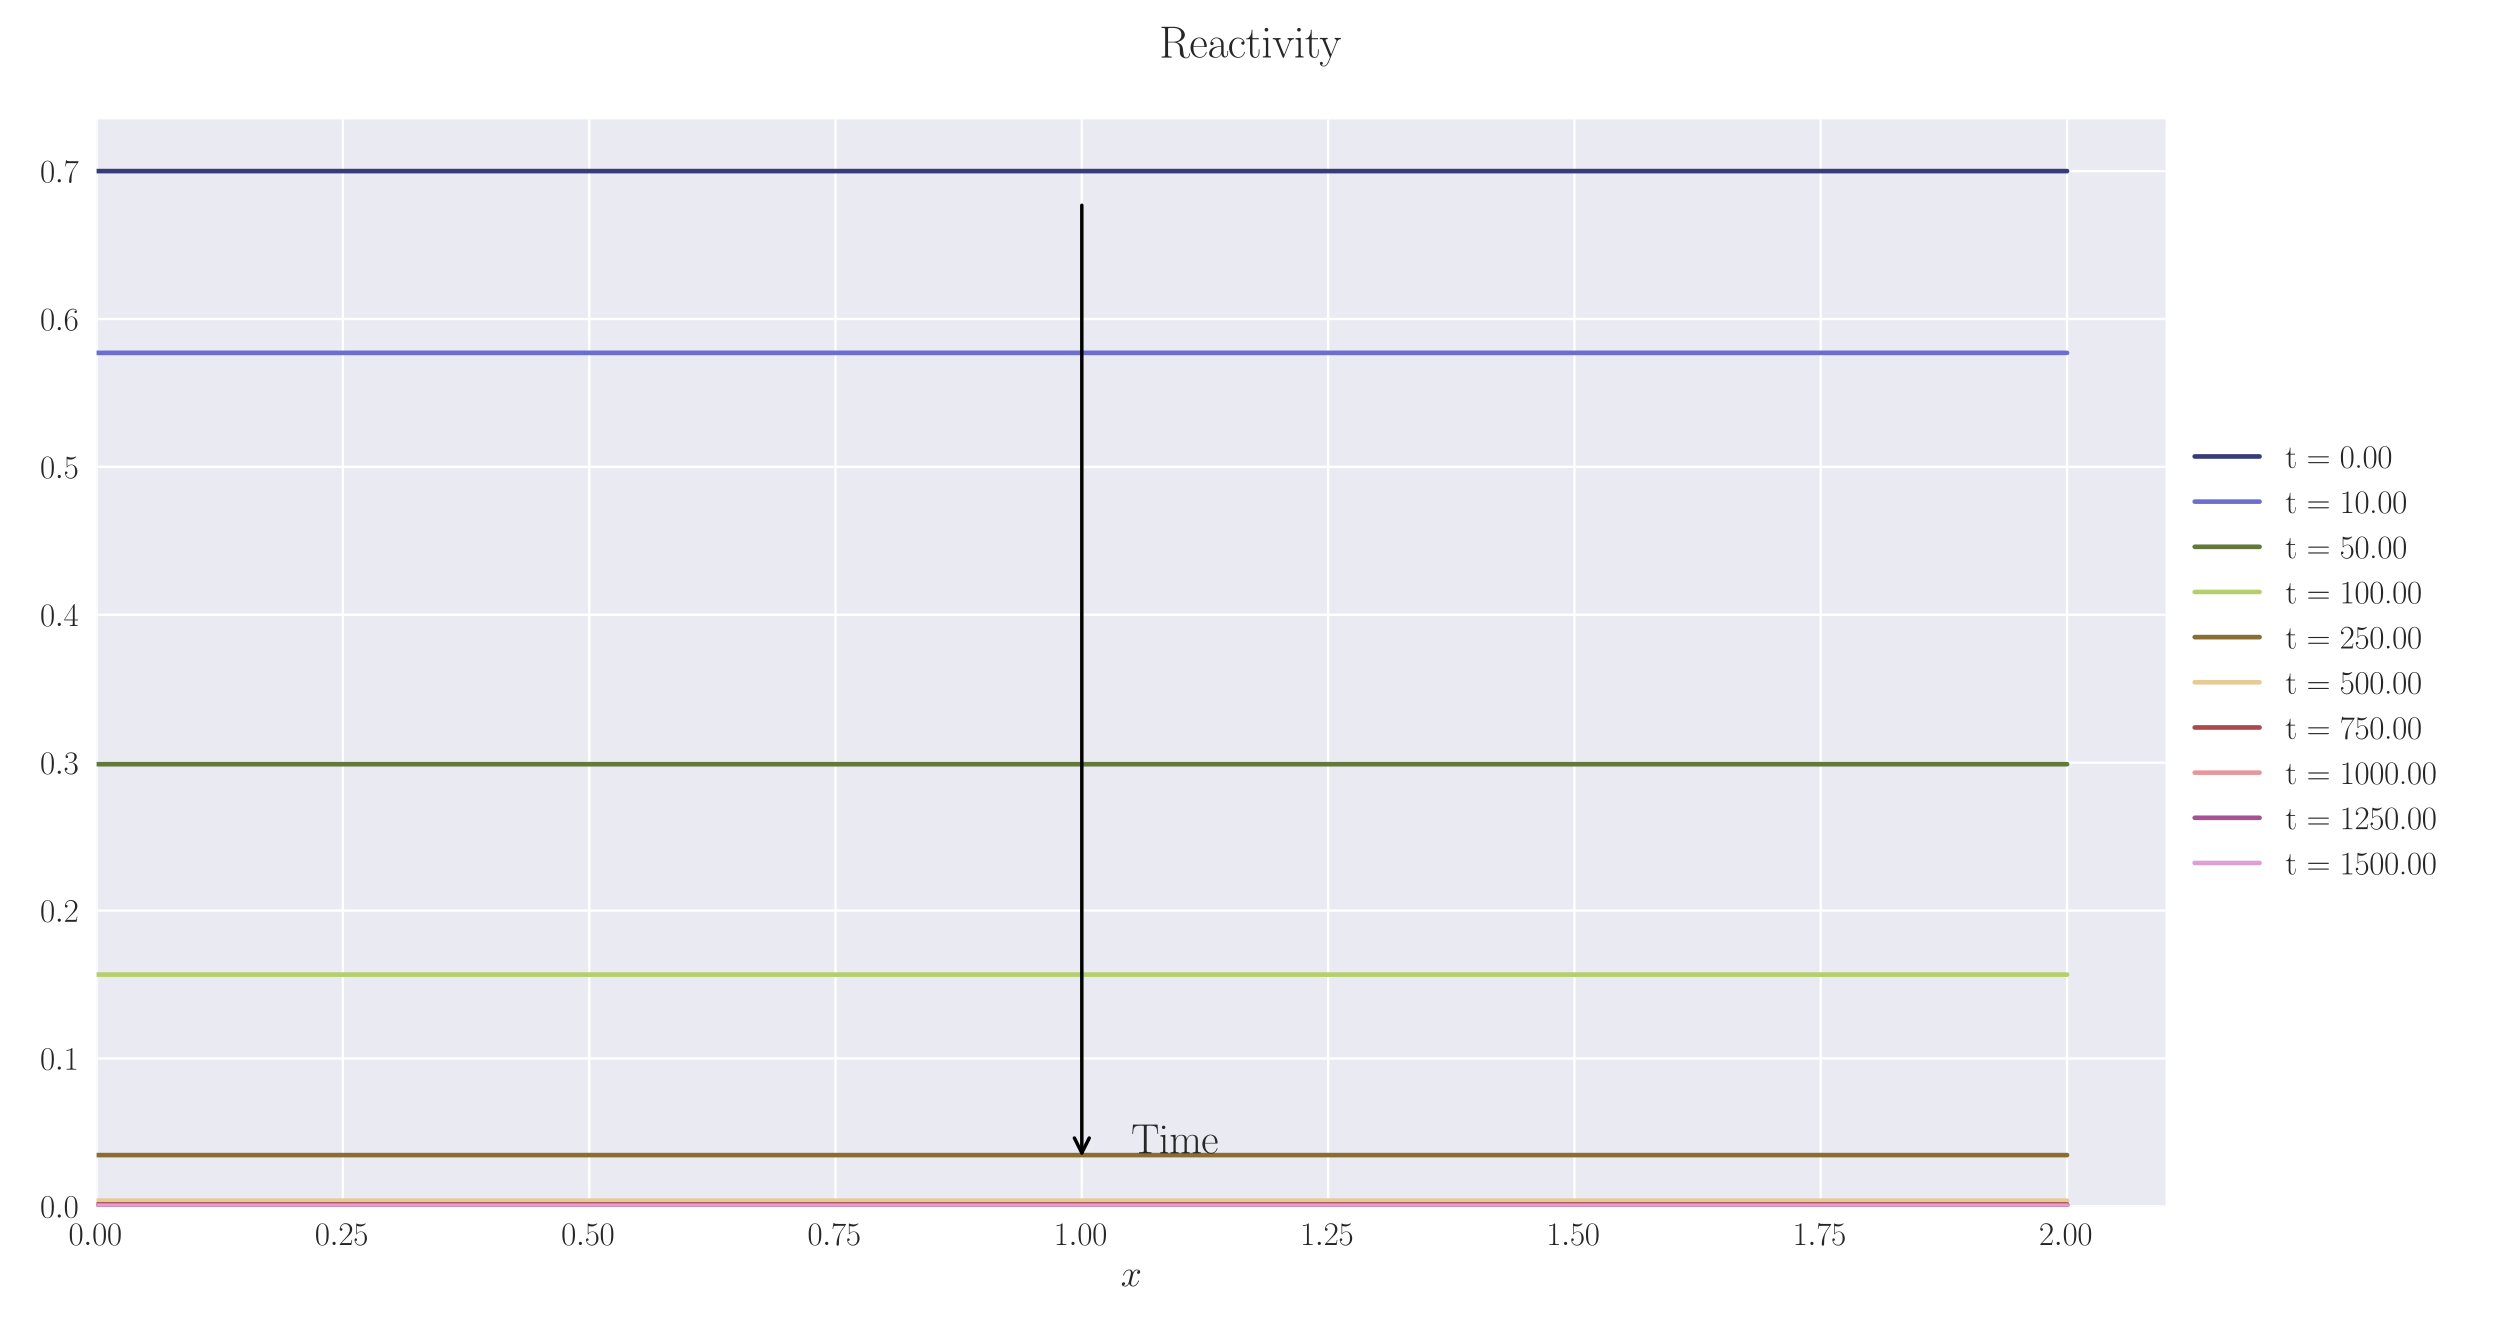 <?xml version="1.0" encoding="utf-8" standalone="no"?>
<!DOCTYPE svg PUBLIC "-//W3C//DTD SVG 1.1//EN"
  "http://www.w3.org/Graphics/SVG/1.1/DTD/svg11.dtd">
<svg xmlns:xlink="http://www.w3.org/1999/xlink" width="1080pt" height="576pt" viewBox="0 0 1080 576" xmlns="http://www.w3.org/2000/svg" version="1.1">
 <defs>
  <style type="text/css">*{stroke-linejoin: round; stroke-linecap: butt}</style>
 </defs>
 <g id="figure_1">
  <g id="patch_1">
   <path d="M 0 576 
L 1080 576 
L 1080 0 
L 0 0 
z
" style="fill: #ffffff"/>
  </g>
  <g id="axes_1">
   <g id="patch_2">
    <path d="M 41.731 521.153 
L 935.518 521.153 
L 935.518 51.564 
L 41.731 51.564 
z
" style="fill: #eaeaf2"/>
   </g>
   <g id="matplotlib.axis_1">
    <g id="xtick_1">
     <g id="line2d_1">
      <path d="M 41.731 521.153 
L 41.731 51.564 
" clip-path="url(#p805f759a58)" style="fill: none; stroke: #ffffff; stroke-linecap: round"/>
     </g>
     <g id="line2d_2"/>
     <g id="text_1">
      <!-- $\mathdefault{0.00}$ -->
      <g style="fill: #262626" transform="translate(29.591 537.839) scale(0.14 -0.14)">
       <defs>
        <path id="CMR17-30" d="M 2688 2025 
C 2688 2416 2682 3080 2413 3591 
C 2176 4039 1798 4198 1466 4198 
C 1158 4198 768 4058 525 3597 
C 269 3118 243 2524 243 2025 
C 243 1661 250 1106 448 619 
C 723 -39 1216 -128 1466 -128 
C 1760 -128 2208 -7 2470 600 
C 2662 1042 2688 1559 2688 2025 
z
M 1466 -26 
C 1056 -26 813 325 723 812 
C 653 1188 653 1738 653 2096 
C 653 2588 653 2997 736 3387 
C 858 3929 1216 4096 1466 4096 
C 1728 4096 2067 3923 2189 3400 
C 2272 3036 2278 2607 2278 2096 
C 2278 1680 2278 1169 2202 792 
C 2067 95 1690 -26 1466 -26 
z
" transform="scale(0.016)"/>
        <path id="CMMI12-3a" d="M 1178 307 
C 1178 492 1024 619 870 619 
C 685 619 557 466 557 313 
C 557 128 710 0 864 0 
C 1050 0 1178 153 1178 307 
z
" transform="scale(0.016)"/>
       </defs>
       <use xlink:href="#CMR17-30" transform="scale(0.996)"/>
       <use xlink:href="#CMMI12-3a" transform="translate(45.69 0) scale(0.996)"/>
       <use xlink:href="#CMR17-30" transform="translate(72.788 0) scale(0.996)"/>
       <use xlink:href="#CMR17-30" transform="translate(118.478 0) scale(0.996)"/>
      </g>
     </g>
    </g>
    <g id="xtick_2">
     <g id="line2d_3">
      <path d="M 148.134 521.153 
L 148.134 51.564 
" clip-path="url(#p805f759a58)" style="fill: none; stroke: #ffffff; stroke-linecap: round"/>
     </g>
     <g id="line2d_4"/>
     <g id="text_2">
      <!-- $\mathdefault{0.25}$ -->
      <g style="fill: #262626" transform="translate(135.994 537.839) scale(0.14 -0.14)">
       <defs>
        <path id="CMR17-32" d="M 2669 989 
L 2554 989 
C 2490 536 2438 459 2413 420 
C 2381 369 1920 369 1830 369 
L 602 369 
C 832 619 1280 1072 1824 1597 
C 2214 1967 2669 2402 2669 3035 
C 2669 3790 2067 4224 1395 4224 
C 691 4224 262 3604 262 3030 
C 262 2780 448 2748 525 2748 
C 589 2748 781 2787 781 3010 
C 781 3207 614 3264 525 3264 
C 486 3264 448 3258 422 3245 
C 544 3790 915 4058 1306 4058 
C 1862 4058 2227 3617 2227 3035 
C 2227 2479 1901 2000 1536 1584 
L 262 146 
L 262 0 
L 2515 0 
L 2669 989 
z
" transform="scale(0.016)"/>
        <path id="CMR17-35" d="M 730 3692 
C 794 3666 1056 3584 1325 3584 
C 1920 3584 2246 3911 2432 4100 
C 2432 4157 2432 4192 2394 4192 
C 2387 4192 2374 4192 2323 4163 
C 2099 4058 1837 3973 1517 3973 
C 1325 3973 1037 3999 723 4139 
C 653 4171 640 4171 634 4171 
C 602 4171 595 4164 595 4037 
L 595 2203 
C 595 2089 595 2057 659 2057 
C 691 2057 704 2070 736 2114 
C 941 2401 1222 2522 1542 2522 
C 1766 2522 2246 2382 2246 1289 
C 2246 1085 2246 715 2054 421 
C 1894 159 1645 25 1370 25 
C 947 25 518 320 403 814 
C 429 807 480 795 506 795 
C 589 795 749 840 749 1038 
C 749 1210 627 1280 506 1280 
C 358 1280 262 1190 262 1011 
C 262 454 704 -128 1382 -128 
C 2042 -128 2669 440 2669 1264 
C 2669 2030 2170 2624 1549 2624 
C 1222 2624 947 2503 730 2274 
L 730 3692 
z
" transform="scale(0.016)"/>
       </defs>
       <use xlink:href="#CMR17-30" transform="scale(0.996)"/>
       <use xlink:href="#CMMI12-3a" transform="translate(45.69 0) scale(0.996)"/>
       <use xlink:href="#CMR17-32" transform="translate(72.788 0) scale(0.996)"/>
       <use xlink:href="#CMR17-35" transform="translate(118.478 0) scale(0.996)"/>
      </g>
     </g>
    </g>
    <g id="xtick_3">
     <g id="line2d_5">
      <path d="M 254.537 521.153 
L 254.537 51.564 
" clip-path="url(#p805f759a58)" style="fill: none; stroke: #ffffff; stroke-linecap: round"/>
     </g>
     <g id="line2d_6"/>
     <g id="text_3">
      <!-- $\mathdefault{0.50}$ -->
      <g style="fill: #262626" transform="translate(242.397 537.839) scale(0.14 -0.14)">
       <use xlink:href="#CMR17-30" transform="scale(0.996)"/>
       <use xlink:href="#CMMI12-3a" transform="translate(45.69 0) scale(0.996)"/>
       <use xlink:href="#CMR17-35" transform="translate(72.788 0) scale(0.996)"/>
       <use xlink:href="#CMR17-30" transform="translate(118.478 0) scale(0.996)"/>
      </g>
     </g>
    </g>
    <g id="xtick_4">
     <g id="line2d_7">
      <path d="M 360.94 521.153 
L 360.94 51.564 
" clip-path="url(#p805f759a58)" style="fill: none; stroke: #ffffff; stroke-linecap: round"/>
     </g>
     <g id="line2d_8"/>
     <g id="text_4">
      <!-- $\mathdefault{0.75}$ -->
      <g style="fill: #262626" transform="translate(348.801 537.839) scale(0.14 -0.14)">
       <defs>
        <path id="CMR17-37" d="M 2886 3941 
L 2886 4081 
L 1382 4081 
C 634 4081 621 4165 595 4288 
L 480 4288 
L 294 3094 
L 410 3094 
C 429 3215 474 3540 550 3661 
C 589 3712 1062 3712 1171 3712 
L 2579 3712 
L 1869 2661 
C 1395 1954 1069 999 1069 165 
C 1069 89 1069 -128 1299 -128 
C 1530 -128 1530 89 1530 171 
L 1530 465 
C 1530 1508 1709 2196 2003 2636 
L 2886 3941 
z
" transform="scale(0.016)"/>
       </defs>
       <use xlink:href="#CMR17-30" transform="scale(0.996)"/>
       <use xlink:href="#CMMI12-3a" transform="translate(45.69 0) scale(0.996)"/>
       <use xlink:href="#CMR17-37" transform="translate(72.788 0) scale(0.996)"/>
       <use xlink:href="#CMR17-35" transform="translate(118.478 0) scale(0.996)"/>
      </g>
     </g>
    </g>
    <g id="xtick_5">
     <g id="line2d_9">
      <path d="M 467.343 521.153 
L 467.343 51.564 
" clip-path="url(#p805f759a58)" style="fill: none; stroke: #ffffff; stroke-linecap: round"/>
     </g>
     <g id="line2d_10"/>
     <g id="text_5">
      <!-- $\mathdefault{1.00}$ -->
      <g style="fill: #262626" transform="translate(455.204 537.839) scale(0.14 -0.14)">
       <defs>
        <path id="CMR17-31" d="M 1702 4058 
C 1702 4192 1696 4192 1606 4192 
C 1357 3916 979 3827 621 3827 
C 602 3827 570 3827 563 3808 
C 557 3795 557 3782 557 3648 
C 755 3648 1088 3686 1344 3839 
L 1344 461 
C 1344 236 1331 160 781 160 
L 589 160 
L 589 0 
C 896 0 1216 0 1523 0 
C 1830 0 2150 0 2458 0 
L 2458 160 
L 2266 160 
C 1715 160 1702 230 1702 458 
L 1702 4058 
z
" transform="scale(0.016)"/>
       </defs>
       <use xlink:href="#CMR17-31" transform="scale(0.996)"/>
       <use xlink:href="#CMMI12-3a" transform="translate(45.69 0) scale(0.996)"/>
       <use xlink:href="#CMR17-30" transform="translate(72.788 0) scale(0.996)"/>
       <use xlink:href="#CMR17-30" transform="translate(118.478 0) scale(0.996)"/>
      </g>
     </g>
    </g>
    <g id="xtick_6">
     <g id="line2d_11">
      <path d="M 573.747 521.153 
L 573.747 51.564 
" clip-path="url(#p805f759a58)" style="fill: none; stroke: #ffffff; stroke-linecap: round"/>
     </g>
     <g id="line2d_12"/>
     <g id="text_6">
      <!-- $\mathdefault{1.25}$ -->
      <g style="fill: #262626" transform="translate(561.607 537.839) scale(0.14 -0.14)">
       <use xlink:href="#CMR17-31" transform="scale(0.996)"/>
       <use xlink:href="#CMMI12-3a" transform="translate(45.69 0) scale(0.996)"/>
       <use xlink:href="#CMR17-32" transform="translate(72.788 0) scale(0.996)"/>
       <use xlink:href="#CMR17-35" transform="translate(118.478 0) scale(0.996)"/>
      </g>
     </g>
    </g>
    <g id="xtick_7">
     <g id="line2d_13">
      <path d="M 680.15 521.153 
L 680.15 51.564 
" clip-path="url(#p805f759a58)" style="fill: none; stroke: #ffffff; stroke-linecap: round"/>
     </g>
     <g id="line2d_14"/>
     <g id="text_7">
      <!-- $\mathdefault{1.50}$ -->
      <g style="fill: #262626" transform="translate(668.01 537.839) scale(0.14 -0.14)">
       <use xlink:href="#CMR17-31" transform="scale(0.996)"/>
       <use xlink:href="#CMMI12-3a" transform="translate(45.69 0) scale(0.996)"/>
       <use xlink:href="#CMR17-35" transform="translate(72.788 0) scale(0.996)"/>
       <use xlink:href="#CMR17-30" transform="translate(118.478 0) scale(0.996)"/>
      </g>
     </g>
    </g>
    <g id="xtick_8">
     <g id="line2d_15">
      <path d="M 786.553 521.153 
L 786.553 51.564 
" clip-path="url(#p805f759a58)" style="fill: none; stroke: #ffffff; stroke-linecap: round"/>
     </g>
     <g id="line2d_16"/>
     <g id="text_8">
      <!-- $\mathdefault{1.75}$ -->
      <g style="fill: #262626" transform="translate(774.414 537.839) scale(0.14 -0.14)">
       <use xlink:href="#CMR17-31" transform="scale(0.996)"/>
       <use xlink:href="#CMMI12-3a" transform="translate(45.69 0) scale(0.996)"/>
       <use xlink:href="#CMR17-37" transform="translate(72.788 0) scale(0.996)"/>
       <use xlink:href="#CMR17-35" transform="translate(118.478 0) scale(0.996)"/>
      </g>
     </g>
    </g>
    <g id="xtick_9">
     <g id="line2d_17">
      <path d="M 892.956 521.153 
L 892.956 51.564 
" clip-path="url(#p805f759a58)" style="fill: none; stroke: #ffffff; stroke-linecap: round"/>
     </g>
     <g id="line2d_18"/>
     <g id="text_9">
      <!-- $\mathdefault{2.00}$ -->
      <g style="fill: #262626" transform="translate(880.817 537.839) scale(0.14 -0.14)">
       <use xlink:href="#CMR17-32" transform="scale(0.996)"/>
       <use xlink:href="#CMMI12-3a" transform="translate(45.69 0) scale(0.996)"/>
       <use xlink:href="#CMR17-30" transform="translate(72.788 0) scale(0.996)"/>
       <use xlink:href="#CMR17-30" transform="translate(118.478 0) scale(0.996)"/>
      </g>
     </g>
    </g>
    <g id="text_10">
     <!-- $x$ -->
     <g style="fill: #262626" transform="translate(484.189 555.621) scale(0.16 -0.16)">
      <defs>
       <path id="CMMI12-78" d="M 3034 2606 
C 2829 2567 2752 2414 2752 2293 
C 2752 2139 2874 2088 2963 2088 
C 3155 2088 3290 2254 3290 2427 
C 3290 2695 2982 2816 2714 2816 
C 2323 2816 2106 2433 2048 2312 
C 1901 2816 1504 2816 1389 2816 
C 736 2816 390 1980 390 1839 
C 390 1814 416 1782 461 1782 
C 512 1782 525 1820 538 1846 
C 755 2555 1184 2689 1370 2689 
C 1658 2689 1715 2420 1715 2267 
C 1715 2127 1677 1980 1600 1673 
L 1382 798 
C 1286 415 1101 64 762 64 
C 730 64 570 64 435 147 
C 666 192 717 383 717 460 
C 717 588 621 664 499 664 
C 346 664 179 530 179 326 
C 179 57 480 -64 755 -64 
C 1062 -64 1280 179 1414 441 
C 1517 64 1837 -64 2074 -64 
C 2726 -64 3072 773 3072 913 
C 3072 945 3046 971 3008 971 
C 2950 971 2944 939 2925 888 
C 2752 326 2381 64 2093 64 
C 1869 64 1747 230 1747 492 
C 1747 632 1773 734 1875 1156 
L 2099 2024 
C 2195 2408 2413 2689 2707 2689 
C 2720 2689 2899 2689 3034 2606 
z
" transform="scale(0.016)"/>
      </defs>
      <use xlink:href="#CMMI12-78" transform="scale(0.996)"/>
     </g>
    </g>
   </g>
   <g id="matplotlib.axis_2">
    <g id="ytick_1">
     <g id="line2d_19">
      <path d="M 41.731 521.153 
L 935.518 521.153 
" clip-path="url(#p805f759a58)" style="fill: none; stroke: #ffffff; stroke-linecap: round"/>
     </g>
     <g id="line2d_20"/>
     <g id="text_11">
      <!-- $\mathdefault{0.0}$ -->
      <g style="fill: #262626" transform="translate(17.28 525.996) scale(0.14 -0.14)">
       <use xlink:href="#CMR17-30" transform="scale(0.996)"/>
       <use xlink:href="#CMMI12-3a" transform="translate(45.69 0) scale(0.996)"/>
       <use xlink:href="#CMR17-30" transform="translate(72.788 0) scale(0.996)"/>
      </g>
     </g>
    </g>
    <g id="ytick_2">
     <g id="line2d_21">
      <path d="M 41.731 457.262 
L 935.518 457.262 
" clip-path="url(#p805f759a58)" style="fill: none; stroke: #ffffff; stroke-linecap: round"/>
     </g>
     <g id="line2d_22"/>
     <g id="text_12">
      <!-- $\mathdefault{0.1}$ -->
      <g style="fill: #262626" transform="translate(17.28 462.104) scale(0.14 -0.14)">
       <use xlink:href="#CMR17-30" transform="scale(0.996)"/>
       <use xlink:href="#CMMI12-3a" transform="translate(45.69 0) scale(0.996)"/>
       <use xlink:href="#CMR17-31" transform="translate(72.788 0) scale(0.996)"/>
      </g>
     </g>
    </g>
    <g id="ytick_3">
     <g id="line2d_23">
      <path d="M 41.731 393.37 
L 935.518 393.37 
" clip-path="url(#p805f759a58)" style="fill: none; stroke: #ffffff; stroke-linecap: round"/>
     </g>
     <g id="line2d_24"/>
     <g id="text_13">
      <!-- $\mathdefault{0.2}$ -->
      <g style="fill: #262626" transform="translate(17.28 398.213) scale(0.14 -0.14)">
       <use xlink:href="#CMR17-30" transform="scale(0.996)"/>
       <use xlink:href="#CMMI12-3a" transform="translate(45.69 0) scale(0.996)"/>
       <use xlink:href="#CMR17-32" transform="translate(72.788 0) scale(0.996)"/>
      </g>
     </g>
    </g>
    <g id="ytick_4">
     <g id="line2d_25">
      <path d="M 41.731 329.479 
L 935.518 329.479 
" clip-path="url(#p805f759a58)" style="fill: none; stroke: #ffffff; stroke-linecap: round"/>
     </g>
     <g id="line2d_26"/>
     <g id="text_14">
      <!-- $\mathdefault{0.3}$ -->
      <g style="fill: #262626" transform="translate(17.28 334.322) scale(0.14 -0.14)">
       <defs>
        <path id="CMR17-33" d="M 1414 2157 
C 1984 2157 2234 1662 2234 1090 
C 2234 320 1824 25 1453 25 
C 1114 25 563 194 390 693 
C 422 680 454 680 486 680 
C 640 680 755 782 755 948 
C 755 1133 614 1216 486 1216 
C 378 1216 211 1165 211 926 
C 211 335 787 -128 1466 -128 
C 2176 -128 2720 430 2720 1085 
C 2720 1707 2208 2157 1600 2227 
C 2086 2328 2554 2756 2554 3329 
C 2554 3820 2048 4179 1472 4179 
C 890 4179 378 3829 378 3329 
C 378 3110 544 3072 627 3072 
C 762 3072 877 3155 877 3321 
C 877 3486 762 3569 627 3569 
C 602 3569 570 3569 544 3557 
C 730 3959 1235 4032 1459 4032 
C 1683 4032 2106 3925 2106 3320 
C 2106 3143 2080 2828 1862 2550 
C 1670 2304 1453 2304 1242 2284 
C 1210 2284 1062 2269 1037 2269 
C 992 2263 966 2257 966 2208 
C 966 2163 973 2157 1101 2157 
L 1414 2157 
z
" transform="scale(0.016)"/>
       </defs>
       <use xlink:href="#CMR17-30" transform="scale(0.996)"/>
       <use xlink:href="#CMMI12-3a" transform="translate(45.69 0) scale(0.996)"/>
       <use xlink:href="#CMR17-33" transform="translate(72.788 0) scale(0.996)"/>
      </g>
     </g>
    </g>
    <g id="ytick_5">
     <g id="line2d_27">
      <path d="M 41.731 265.587 
L 935.518 265.587 
" clip-path="url(#p805f759a58)" style="fill: none; stroke: #ffffff; stroke-linecap: round"/>
     </g>
     <g id="line2d_28"/>
     <g id="text_15">
      <!-- $\mathdefault{0.4}$ -->
      <g style="fill: #262626" transform="translate(17.28 270.43) scale(0.14 -0.14)">
       <defs>
        <path id="CMR17-34" d="M 2150 4122 
C 2150 4256 2144 4256 2029 4256 
L 128 1254 
L 128 1088 
L 1779 1088 
L 1779 457 
C 1779 224 1766 160 1318 160 
L 1197 160 
L 1197 0 
C 1402 0 1747 0 1965 0 
C 2182 0 2528 0 2733 0 
L 2733 160 
L 2611 160 
C 2163 160 2150 224 2150 457 
L 2150 1088 
L 2803 1088 
L 2803 1254 
L 2150 1254 
L 2150 4122 
z
M 1798 3703 
L 1798 1254 
L 256 1254 
L 1798 3703 
z
" transform="scale(0.016)"/>
       </defs>
       <use xlink:href="#CMR17-30" transform="scale(0.996)"/>
       <use xlink:href="#CMMI12-3a" transform="translate(45.69 0) scale(0.996)"/>
       <use xlink:href="#CMR17-34" transform="translate(72.788 0) scale(0.996)"/>
      </g>
     </g>
    </g>
    <g id="ytick_6">
     <g id="line2d_29">
      <path d="M 41.731 201.696 
L 935.518 201.696 
" clip-path="url(#p805f759a58)" style="fill: none; stroke: #ffffff; stroke-linecap: round"/>
     </g>
     <g id="line2d_30"/>
     <g id="text_16">
      <!-- $\mathdefault{0.5}$ -->
      <g style="fill: #262626" transform="translate(17.28 206.539) scale(0.14 -0.14)">
       <use xlink:href="#CMR17-30" transform="scale(0.996)"/>
       <use xlink:href="#CMMI12-3a" transform="translate(45.69 0) scale(0.996)"/>
       <use xlink:href="#CMR17-35" transform="translate(72.788 0) scale(0.996)"/>
      </g>
     </g>
    </g>
    <g id="ytick_7">
     <g id="line2d_31">
      <path d="M 41.731 137.804 
L 935.518 137.804 
" clip-path="url(#p805f759a58)" style="fill: none; stroke: #ffffff; stroke-linecap: round"/>
     </g>
     <g id="line2d_32"/>
     <g id="text_17">
      <!-- $\mathdefault{0.6}$ -->
      <g style="fill: #262626" transform="translate(17.28 142.647) scale(0.14 -0.14)">
       <defs>
        <path id="CMR17-36" d="M 678 2176 
C 678 3690 1395 4032 1811 4032 
C 1946 4032 2272 4009 2400 3776 
C 2298 3776 2106 3776 2106 3553 
C 2106 3381 2246 3323 2336 3323 
C 2394 3323 2566 3348 2566 3560 
C 2566 3954 2246 4179 1805 4179 
C 1043 4179 243 3390 243 1984 
C 243 253 966 -128 1478 -128 
C 2099 -128 2688 427 2688 1283 
C 2688 2081 2170 2662 1517 2662 
C 1126 2662 838 2407 678 1960 
L 678 2176 
z
M 1478 25 
C 691 25 691 1200 691 1436 
C 691 1896 909 2560 1504 2560 
C 1613 2560 1926 2560 2138 2120 
C 2253 1870 2253 1609 2253 1289 
C 2253 944 2253 690 2118 434 
C 1978 171 1773 25 1478 25 
z
" transform="scale(0.016)"/>
       </defs>
       <use xlink:href="#CMR17-30" transform="scale(0.996)"/>
       <use xlink:href="#CMMI12-3a" transform="translate(45.69 0) scale(0.996)"/>
       <use xlink:href="#CMR17-36" transform="translate(72.788 0) scale(0.996)"/>
      </g>
     </g>
    </g>
    <g id="ytick_8">
     <g id="line2d_33">
      <path d="M 41.731 73.913 
L 935.518 73.913 
" clip-path="url(#p805f759a58)" style="fill: none; stroke: #ffffff; stroke-linecap: round"/>
     </g>
     <g id="line2d_34"/>
     <g id="text_18">
      <!-- $\mathdefault{0.7}$ -->
      <g style="fill: #262626" transform="translate(17.28 78.756) scale(0.14 -0.14)">
       <use xlink:href="#CMR17-30" transform="scale(0.996)"/>
       <use xlink:href="#CMMI12-3a" transform="translate(45.69 0) scale(0.996)"/>
       <use xlink:href="#CMR17-37" transform="translate(72.788 0) scale(0.996)"/>
      </g>
     </g>
    </g>
   </g>
   <g id="line2d_35">
    <path d="M 41.731 73.913 
L 50.243 73.913 
L 58.755 73.913 
L 67.267 73.913 
L 75.78 73.913 
L 84.292 73.913 
L 92.804 73.913 
L 101.316 73.913 
L 109.829 73.913 
L 118.341 73.913 
L 126.853 73.913 
L 135.365 73.913 
L 143.878 73.913 
L 152.39 73.913 
L 160.902 73.913 
L 169.414 73.913 
L 177.927 73.913 
L 186.439 73.913 
L 194.951 73.913 
L 203.463 73.913 
L 211.976 73.913 
L 220.488 73.913 
L 229 73.913 
L 237.513 73.913 
L 246.025 73.913 
L 254.537 73.913 
L 263.049 73.913 
L 271.562 73.913 
L 280.074 73.913 
L 288.586 73.913 
L 297.098 73.913 
L 305.611 73.913 
L 314.123 73.913 
L 322.635 73.913 
L 331.147 73.913 
L 339.66 73.913 
L 348.172 73.913 
L 356.684 73.913 
L 365.196 73.913 
L 373.709 73.913 
L 382.221 73.913 
L 390.733 73.913 
L 399.245 73.913 
L 407.758 73.913 
L 416.27 73.913 
L 424.782 73.913 
L 433.294 73.913 
L 441.807 73.913 
L 450.319 73.913 
L 458.831 73.913 
L 467.343 73.913 
L 475.856 73.913 
L 484.368 73.913 
L 492.88 73.913 
L 501.393 73.913 
L 509.905 73.913 
L 518.417 73.913 
L 526.929 73.913 
L 535.442 73.913 
L 543.954 73.913 
L 552.466 73.913 
L 560.978 73.913 
L 569.491 73.913 
L 578.003 73.913 
L 586.515 73.913 
L 595.027 73.913 
L 603.54 73.913 
L 612.052 73.913 
L 620.564 73.913 
L 629.076 73.913 
L 637.589 73.913 
L 646.101 73.913 
L 654.613 73.913 
L 663.125 73.913 
L 671.638 73.913 
L 680.15 73.913 
L 688.662 73.913 
L 697.174 73.913 
L 705.687 73.913 
L 714.199 73.913 
L 722.711 73.913 
L 731.223 73.913 
L 739.736 73.913 
L 748.248 73.913 
L 756.76 73.913 
L 765.273 73.913 
L 773.785 73.913 
L 782.297 73.913 
L 790.809 73.913 
L 799.322 73.913 
L 807.834 73.913 
L 816.346 73.913 
L 824.858 73.913 
L 833.371 73.913 
L 841.883 73.913 
L 850.395 73.913 
L 858.907 73.913 
L 867.42 73.913 
L 875.932 73.913 
L 884.444 73.913 
L 892.956 73.913 
" clip-path="url(#p805f759a58)" style="fill: none; stroke: #393b79; stroke-width: 2; stroke-linecap: round"/>
   </g>
   <g id="line2d_36">
    <path d="M 41.731 152.441 
L 50.243 152.441 
L 58.755 152.441 
L 67.267 152.441 
L 75.78 152.441 
L 84.292 152.441 
L 92.804 152.441 
L 101.316 152.441 
L 109.829 152.441 
L 118.341 152.441 
L 126.853 152.441 
L 135.365 152.441 
L 143.878 152.441 
L 152.39 152.441 
L 160.902 152.441 
L 169.414 152.441 
L 177.927 152.441 
L 186.439 152.441 
L 194.951 152.441 
L 203.463 152.441 
L 211.976 152.441 
L 220.488 152.441 
L 229 152.441 
L 237.513 152.441 
L 246.025 152.441 
L 254.537 152.441 
L 263.049 152.441 
L 271.562 152.441 
L 280.074 152.441 
L 288.586 152.441 
L 297.098 152.441 
L 305.611 152.441 
L 314.123 152.441 
L 322.635 152.441 
L 331.147 152.441 
L 339.66 152.441 
L 348.172 152.441 
L 356.684 152.441 
L 365.196 152.441 
L 373.709 152.441 
L 382.221 152.441 
L 390.733 152.441 
L 399.245 152.441 
L 407.758 152.441 
L 416.27 152.441 
L 424.782 152.441 
L 433.294 152.441 
L 441.807 152.441 
L 450.319 152.441 
L 458.831 152.441 
L 467.343 152.441 
L 475.856 152.441 
L 484.368 152.441 
L 492.88 152.441 
L 501.393 152.441 
L 509.905 152.441 
L 518.417 152.441 
L 526.929 152.441 
L 535.442 152.441 
L 543.954 152.441 
L 552.466 152.441 
L 560.978 152.441 
L 569.491 152.441 
L 578.003 152.441 
L 586.515 152.441 
L 595.027 152.441 
L 603.54 152.441 
L 612.052 152.441 
L 620.564 152.441 
L 629.076 152.441 
L 637.589 152.441 
L 646.101 152.441 
L 654.613 152.441 
L 663.125 152.441 
L 671.638 152.441 
L 680.15 152.441 
L 688.662 152.441 
L 697.174 152.441 
L 705.687 152.441 
L 714.199 152.441 
L 722.711 152.441 
L 731.223 152.441 
L 739.736 152.441 
L 748.248 152.441 
L 756.76 152.441 
L 765.273 152.441 
L 773.785 152.441 
L 782.297 152.441 
L 790.809 152.441 
L 799.322 152.441 
L 807.834 152.441 
L 816.346 152.441 
L 824.858 152.441 
L 833.371 152.441 
L 841.883 152.441 
L 850.395 152.441 
L 858.907 152.441 
L 867.42 152.441 
L 875.932 152.441 
L 884.444 152.441 
L 892.956 152.441 
" clip-path="url(#p805f759a58)" style="fill: none; stroke: #6b6ecf; stroke-width: 2; stroke-linecap: round"/>
   </g>
   <g id="line2d_37">
    <path d="M 41.731 330.131 
L 50.243 330.131 
L 58.755 330.131 
L 67.267 330.131 
L 75.78 330.131 
L 84.292 330.131 
L 92.804 330.131 
L 101.316 330.131 
L 109.829 330.131 
L 118.341 330.131 
L 126.853 330.131 
L 135.365 330.131 
L 143.878 330.131 
L 152.39 330.131 
L 160.902 330.131 
L 169.414 330.131 
L 177.927 330.131 
L 186.439 330.131 
L 194.951 330.131 
L 203.463 330.131 
L 211.976 330.131 
L 220.488 330.131 
L 229 330.131 
L 237.513 330.131 
L 246.025 330.131 
L 254.537 330.131 
L 263.049 330.131 
L 271.562 330.131 
L 280.074 330.131 
L 288.586 330.131 
L 297.098 330.131 
L 305.611 330.131 
L 314.123 330.131 
L 322.635 330.131 
L 331.147 330.131 
L 339.66 330.131 
L 348.172 330.131 
L 356.684 330.131 
L 365.196 330.131 
L 373.709 330.131 
L 382.221 330.131 
L 390.733 330.131 
L 399.245 330.131 
L 407.758 330.131 
L 416.27 330.131 
L 424.782 330.131 
L 433.294 330.131 
L 441.807 330.131 
L 450.319 330.131 
L 458.831 330.131 
L 467.343 330.131 
L 475.856 330.131 
L 484.368 330.131 
L 492.88 330.131 
L 501.393 330.131 
L 509.905 330.131 
L 518.417 330.131 
L 526.929 330.131 
L 535.442 330.131 
L 543.954 330.131 
L 552.466 330.131 
L 560.978 330.131 
L 569.491 330.131 
L 578.003 330.131 
L 586.515 330.131 
L 595.027 330.131 
L 603.54 330.131 
L 612.052 330.131 
L 620.564 330.131 
L 629.076 330.131 
L 637.589 330.131 
L 646.101 330.131 
L 654.613 330.131 
L 663.125 330.131 
L 671.638 330.131 
L 680.15 330.131 
L 688.662 330.131 
L 697.174 330.131 
L 705.687 330.131 
L 714.199 330.131 
L 722.711 330.131 
L 731.223 330.131 
L 739.736 330.131 
L 748.248 330.131 
L 756.76 330.131 
L 765.273 330.131 
L 773.785 330.131 
L 782.297 330.131 
L 790.809 330.131 
L 799.322 330.131 
L 807.834 330.131 
L 816.346 330.131 
L 824.858 330.131 
L 833.371 330.131 
L 841.883 330.131 
L 850.395 330.131 
L 858.907 330.131 
L 867.42 330.131 
L 875.932 330.131 
L 884.444 330.131 
L 892.956 330.131 
" clip-path="url(#p805f759a58)" style="fill: none; stroke: #637939; stroke-width: 2; stroke-linecap: round"/>
   </g>
   <g id="line2d_38">
    <path d="M 41.731 421.028 
L 50.243 421.028 
L 58.755 421.028 
L 67.267 421.028 
L 75.78 421.028 
L 84.292 421.028 
L 92.804 421.028 
L 101.316 421.028 
L 109.829 421.028 
L 118.341 421.028 
L 126.853 421.028 
L 135.365 421.028 
L 143.878 421.028 
L 152.39 421.028 
L 160.902 421.028 
L 169.414 421.028 
L 177.927 421.028 
L 186.439 421.028 
L 194.951 421.028 
L 203.463 421.028 
L 211.976 421.028 
L 220.488 421.028 
L 229 421.028 
L 237.513 421.028 
L 246.025 421.028 
L 254.537 421.028 
L 263.049 421.028 
L 271.562 421.028 
L 280.074 421.028 
L 288.586 421.028 
L 297.098 421.028 
L 305.611 421.028 
L 314.123 421.028 
L 322.635 421.028 
L 331.147 421.028 
L 339.66 421.028 
L 348.172 421.028 
L 356.684 421.028 
L 365.196 421.028 
L 373.709 421.028 
L 382.221 421.028 
L 390.733 421.028 
L 399.245 421.028 
L 407.758 421.028 
L 416.27 421.028 
L 424.782 421.028 
L 433.294 421.028 
L 441.807 421.028 
L 450.319 421.028 
L 458.831 421.028 
L 467.343 421.028 
L 475.856 421.028 
L 484.368 421.028 
L 492.88 421.028 
L 501.393 421.028 
L 509.905 421.028 
L 518.417 421.028 
L 526.929 421.028 
L 535.442 421.028 
L 543.954 421.028 
L 552.466 421.028 
L 560.978 421.028 
L 569.491 421.028 
L 578.003 421.028 
L 586.515 421.028 
L 595.027 421.028 
L 603.54 421.028 
L 612.052 421.028 
L 620.564 421.028 
L 629.076 421.028 
L 637.589 421.028 
L 646.101 421.028 
L 654.613 421.028 
L 663.125 421.028 
L 671.638 421.028 
L 680.15 421.028 
L 688.662 421.028 
L 697.174 421.028 
L 705.687 421.028 
L 714.199 421.028 
L 722.711 421.028 
L 731.223 421.028 
L 739.736 421.028 
L 748.248 421.028 
L 756.76 421.028 
L 765.273 421.028 
L 773.785 421.028 
L 782.297 421.028 
L 790.809 421.028 
L 799.322 421.028 
L 807.834 421.028 
L 816.346 421.028 
L 824.858 421.028 
L 833.371 421.028 
L 841.883 421.028 
L 850.395 421.028 
L 858.907 421.028 
L 867.42 421.028 
L 875.932 421.028 
L 884.444 421.028 
L 892.956 421.028 
" clip-path="url(#p805f759a58)" style="fill: none; stroke: #b5cf6b; stroke-width: 2; stroke-linecap: round"/>
   </g>
   <g id="line2d_39">
    <path d="M 41.731 499.002 
L 50.243 499.002 
L 58.755 499.002 
L 67.267 499.002 
L 75.78 499.002 
L 84.292 499.002 
L 92.804 499.002 
L 101.316 499.002 
L 109.829 499.002 
L 118.341 499.002 
L 126.853 499.002 
L 135.365 499.002 
L 143.878 499.002 
L 152.39 499.002 
L 160.902 499.002 
L 169.414 499.002 
L 177.927 499.002 
L 186.439 499.002 
L 194.951 499.002 
L 203.463 499.002 
L 211.976 499.002 
L 220.488 499.002 
L 229 499.002 
L 237.513 499.002 
L 246.025 499.002 
L 254.537 499.002 
L 263.049 499.002 
L 271.562 499.002 
L 280.074 499.002 
L 288.586 499.002 
L 297.098 499.002 
L 305.611 499.002 
L 314.123 499.002 
L 322.635 499.002 
L 331.147 499.002 
L 339.66 499.002 
L 348.172 499.002 
L 356.684 499.002 
L 365.196 499.002 
L 373.709 499.002 
L 382.221 499.002 
L 390.733 499.002 
L 399.245 499.002 
L 407.758 499.002 
L 416.27 499.002 
L 424.782 499.002 
L 433.294 499.002 
L 441.807 499.002 
L 450.319 499.002 
L 458.831 499.002 
L 467.343 499.002 
L 475.856 499.002 
L 484.368 499.002 
L 492.88 499.002 
L 501.393 499.002 
L 509.905 499.002 
L 518.417 499.002 
L 526.929 499.002 
L 535.442 499.002 
L 543.954 499.002 
L 552.466 499.002 
L 560.978 499.002 
L 569.491 499.002 
L 578.003 499.002 
L 586.515 499.002 
L 595.027 499.002 
L 603.54 499.002 
L 612.052 499.002 
L 620.564 499.002 
L 629.076 499.002 
L 637.589 499.002 
L 646.101 499.002 
L 654.613 499.002 
L 663.125 499.002 
L 671.638 499.002 
L 680.15 499.002 
L 688.662 499.002 
L 697.174 499.002 
L 705.687 499.002 
L 714.199 499.002 
L 722.711 499.002 
L 731.223 499.002 
L 739.736 499.002 
L 748.248 499.002 
L 756.76 499.002 
L 765.273 499.002 
L 773.785 499.002 
L 782.297 499.002 
L 790.809 499.002 
L 799.322 499.002 
L 807.834 499.002 
L 816.346 499.002 
L 824.858 499.002 
L 833.371 499.002 
L 841.883 499.002 
L 850.395 499.002 
L 858.907 499.002 
L 867.42 499.002 
L 875.932 499.002 
L 884.444 499.002 
L 892.956 499.002 
" clip-path="url(#p805f759a58)" style="fill: none; stroke: #8c6d31; stroke-width: 2; stroke-linecap: round"/>
   </g>
   <g id="line2d_40">
    <path d="M 41.731 518.694 
L 50.243 518.694 
L 58.755 518.694 
L 67.267 518.694 
L 75.78 518.694 
L 84.292 518.694 
L 92.804 518.694 
L 101.316 518.694 
L 109.829 518.694 
L 118.341 518.694 
L 126.853 518.694 
L 135.365 518.694 
L 143.878 518.694 
L 152.39 518.694 
L 160.902 518.694 
L 169.414 518.694 
L 177.927 518.694 
L 186.439 518.694 
L 194.951 518.694 
L 203.463 518.694 
L 211.976 518.694 
L 220.488 518.694 
L 229 518.694 
L 237.513 518.694 
L 246.025 518.694 
L 254.537 518.694 
L 263.049 518.694 
L 271.562 518.694 
L 280.074 518.694 
L 288.586 518.694 
L 297.098 518.694 
L 305.611 518.694 
L 314.123 518.694 
L 322.635 518.694 
L 331.147 518.694 
L 339.66 518.694 
L 348.172 518.694 
L 356.684 518.694 
L 365.196 518.694 
L 373.709 518.694 
L 382.221 518.694 
L 390.733 518.694 
L 399.245 518.694 
L 407.758 518.694 
L 416.27 518.694 
L 424.782 518.694 
L 433.294 518.694 
L 441.807 518.694 
L 450.319 518.694 
L 458.831 518.694 
L 467.343 518.694 
L 475.856 518.694 
L 484.368 518.694 
L 492.88 518.694 
L 501.393 518.694 
L 509.905 518.694 
L 518.417 518.694 
L 526.929 518.694 
L 535.442 518.694 
L 543.954 518.694 
L 552.466 518.694 
L 560.978 518.694 
L 569.491 518.694 
L 578.003 518.694 
L 586.515 518.694 
L 595.027 518.694 
L 603.54 518.694 
L 612.052 518.694 
L 620.564 518.694 
L 629.076 518.694 
L 637.589 518.694 
L 646.101 518.694 
L 654.613 518.694 
L 663.125 518.694 
L 671.638 518.694 
L 680.15 518.694 
L 688.662 518.694 
L 697.174 518.694 
L 705.687 518.694 
L 714.199 518.694 
L 722.711 518.694 
L 731.223 518.694 
L 739.736 518.694 
L 748.248 518.694 
L 756.76 518.694 
L 765.273 518.694 
L 773.785 518.694 
L 782.297 518.694 
L 790.809 518.694 
L 799.322 518.694 
L 807.834 518.694 
L 816.346 518.694 
L 824.858 518.694 
L 833.371 518.694 
L 841.883 518.694 
L 850.395 518.694 
L 858.907 518.694 
L 867.42 518.694 
L 875.932 518.694 
L 884.444 518.694 
L 892.956 518.694 
" clip-path="url(#p805f759a58)" style="fill: none; stroke: #e7cb94; stroke-width: 2; stroke-linecap: round"/>
   </g>
   <g id="line2d_41">
    <path d="M 41.731 520.301 
L 50.243 520.301 
L 58.755 520.301 
L 67.267 520.301 
L 75.78 520.301 
L 84.292 520.301 
L 92.804 520.301 
L 101.316 520.301 
L 109.829 520.301 
L 118.341 520.301 
L 126.853 520.301 
L 135.365 520.301 
L 143.878 520.301 
L 152.39 520.301 
L 160.902 520.301 
L 169.414 520.301 
L 177.927 520.301 
L 186.439 520.301 
L 194.951 520.301 
L 203.463 520.301 
L 211.976 520.301 
L 220.488 520.301 
L 229 520.301 
L 237.513 520.301 
L 246.025 520.301 
L 254.537 520.301 
L 263.049 520.301 
L 271.562 520.301 
L 280.074 520.301 
L 288.586 520.301 
L 297.098 520.301 
L 305.611 520.301 
L 314.123 520.301 
L 322.635 520.301 
L 331.147 520.301 
L 339.66 520.301 
L 348.172 520.301 
L 356.684 520.301 
L 365.196 520.301 
L 373.709 520.301 
L 382.221 520.301 
L 390.733 520.301 
L 399.245 520.301 
L 407.758 520.301 
L 416.27 520.301 
L 424.782 520.301 
L 433.294 520.301 
L 441.807 520.301 
L 450.319 520.301 
L 458.831 520.301 
L 467.343 520.301 
L 475.856 520.301 
L 484.368 520.301 
L 492.88 520.301 
L 501.393 520.301 
L 509.905 520.301 
L 518.417 520.301 
L 526.929 520.301 
L 535.442 520.301 
L 543.954 520.301 
L 552.466 520.301 
L 560.978 520.301 
L 569.491 520.301 
L 578.003 520.301 
L 586.515 520.301 
L 595.027 520.301 
L 603.54 520.301 
L 612.052 520.301 
L 620.564 520.301 
L 629.076 520.301 
L 637.589 520.301 
L 646.101 520.301 
L 654.613 520.301 
L 663.125 520.301 
L 671.638 520.301 
L 680.15 520.301 
L 688.662 520.301 
L 697.174 520.301 
L 705.687 520.301 
L 714.199 520.301 
L 722.711 520.301 
L 731.223 520.301 
L 739.736 520.301 
L 748.248 520.301 
L 756.76 520.301 
L 765.273 520.301 
L 773.785 520.301 
L 782.297 520.301 
L 790.809 520.301 
L 799.322 520.301 
L 807.834 520.301 
L 816.346 520.301 
L 824.858 520.301 
L 833.371 520.301 
L 841.883 520.301 
L 850.395 520.301 
L 858.907 520.301 
L 867.42 520.301 
L 875.932 520.301 
L 884.444 520.301 
L 892.956 520.301 
" clip-path="url(#p805f759a58)" style="fill: none; stroke: #ad494a; stroke-width: 2; stroke-linecap: round"/>
   </g>
   <g id="line2d_42">
    <path d="M 41.731 520.654 
L 50.243 520.654 
L 58.755 520.654 
L 67.267 520.654 
L 75.78 520.654 
L 84.292 520.654 
L 92.804 520.654 
L 101.316 520.654 
L 109.829 520.654 
L 118.341 520.654 
L 126.853 520.654 
L 135.365 520.654 
L 143.878 520.654 
L 152.39 520.654 
L 160.902 520.654 
L 169.414 520.654 
L 177.927 520.654 
L 186.439 520.654 
L 194.951 520.654 
L 203.463 520.654 
L 211.976 520.654 
L 220.488 520.654 
L 229 520.654 
L 237.513 520.654 
L 246.025 520.654 
L 254.537 520.654 
L 263.049 520.654 
L 271.562 520.654 
L 280.074 520.654 
L 288.586 520.654 
L 297.098 520.654 
L 305.611 520.654 
L 314.123 520.654 
L 322.635 520.654 
L 331.147 520.654 
L 339.66 520.654 
L 348.172 520.654 
L 356.684 520.654 
L 365.196 520.654 
L 373.709 520.654 
L 382.221 520.654 
L 390.733 520.654 
L 399.245 520.654 
L 407.758 520.654 
L 416.27 520.654 
L 424.782 520.654 
L 433.294 520.654 
L 441.807 520.654 
L 450.319 520.654 
L 458.831 520.654 
L 467.343 520.654 
L 475.856 520.654 
L 484.368 520.654 
L 492.88 520.654 
L 501.393 520.654 
L 509.905 520.654 
L 518.417 520.654 
L 526.929 520.654 
L 535.442 520.654 
L 543.954 520.654 
L 552.466 520.654 
L 560.978 520.654 
L 569.491 520.654 
L 578.003 520.654 
L 586.515 520.654 
L 595.027 520.654 
L 603.54 520.654 
L 612.052 520.654 
L 620.564 520.654 
L 629.076 520.654 
L 637.589 520.654 
L 646.101 520.654 
L 654.613 520.654 
L 663.125 520.654 
L 671.638 520.654 
L 680.15 520.654 
L 688.662 520.654 
L 697.174 520.654 
L 705.687 520.654 
L 714.199 520.654 
L 722.711 520.654 
L 731.223 520.654 
L 739.736 520.654 
L 748.248 520.654 
L 756.76 520.654 
L 765.273 520.654 
L 773.785 520.654 
L 782.297 520.654 
L 790.809 520.654 
L 799.322 520.654 
L 807.834 520.654 
L 816.346 520.654 
L 824.858 520.654 
L 833.371 520.654 
L 841.883 520.654 
L 850.395 520.654 
L 858.907 520.654 
L 867.42 520.654 
L 875.932 520.654 
L 884.444 520.654 
L 892.956 520.654 
" clip-path="url(#p805f759a58)" style="fill: none; stroke: #e7969c; stroke-width: 2; stroke-linecap: round"/>
   </g>
   <g id="line2d_43">
    <path d="M 41.731 520.803 
L 50.243 520.803 
L 58.755 520.803 
L 67.267 520.803 
L 75.78 520.803 
L 84.292 520.803 
L 92.804 520.803 
L 101.316 520.803 
L 109.829 520.803 
L 118.341 520.803 
L 126.853 520.803 
L 135.365 520.803 
L 143.878 520.803 
L 152.39 520.803 
L 160.902 520.803 
L 169.414 520.803 
L 177.927 520.803 
L 186.439 520.803 
L 194.951 520.803 
L 203.463 520.803 
L 211.976 520.803 
L 220.488 520.803 
L 229 520.803 
L 237.513 520.803 
L 246.025 520.803 
L 254.537 520.803 
L 263.049 520.803 
L 271.562 520.803 
L 280.074 520.803 
L 288.586 520.803 
L 297.098 520.803 
L 305.611 520.803 
L 314.123 520.803 
L 322.635 520.803 
L 331.147 520.803 
L 339.66 520.803 
L 348.172 520.803 
L 356.684 520.803 
L 365.196 520.803 
L 373.709 520.803 
L 382.221 520.803 
L 390.733 520.803 
L 399.245 520.803 
L 407.758 520.803 
L 416.27 520.803 
L 424.782 520.803 
L 433.294 520.803 
L 441.807 520.803 
L 450.319 520.803 
L 458.831 520.803 
L 467.343 520.803 
L 475.856 520.803 
L 484.368 520.803 
L 492.88 520.803 
L 501.393 520.803 
L 509.905 520.803 
L 518.417 520.803 
L 526.929 520.803 
L 535.442 520.803 
L 543.954 520.803 
L 552.466 520.803 
L 560.978 520.803 
L 569.491 520.803 
L 578.003 520.803 
L 586.515 520.803 
L 595.027 520.803 
L 603.54 520.803 
L 612.052 520.803 
L 620.564 520.803 
L 629.076 520.803 
L 637.589 520.803 
L 646.101 520.803 
L 654.613 520.803 
L 663.125 520.803 
L 671.638 520.803 
L 680.15 520.803 
L 688.662 520.803 
L 697.174 520.803 
L 705.687 520.803 
L 714.199 520.803 
L 722.711 520.803 
L 731.223 520.803 
L 739.736 520.803 
L 748.248 520.803 
L 756.76 520.803 
L 765.273 520.803 
L 773.785 520.803 
L 782.297 520.803 
L 790.809 520.803 
L 799.322 520.803 
L 807.834 520.803 
L 816.346 520.803 
L 824.858 520.803 
L 833.371 520.803 
L 841.883 520.803 
L 850.395 520.803 
L 858.907 520.803 
L 867.42 520.803 
L 875.932 520.803 
L 884.444 520.803 
L 892.956 520.803 
" clip-path="url(#p805f759a58)" style="fill: none; stroke: #a55194; stroke-width: 2; stroke-linecap: round"/>
   </g>
   <g id="line2d_44">
    <path d="M 41.731 520.884 
L 50.243 520.884 
L 58.755 520.884 
L 67.267 520.884 
L 75.78 520.884 
L 84.292 520.884 
L 92.804 520.884 
L 101.316 520.884 
L 109.829 520.884 
L 118.341 520.884 
L 126.853 520.884 
L 135.365 520.884 
L 143.878 520.884 
L 152.39 520.884 
L 160.902 520.884 
L 169.414 520.884 
L 177.927 520.884 
L 186.439 520.884 
L 194.951 520.884 
L 203.463 520.884 
L 211.976 520.884 
L 220.488 520.884 
L 229 520.884 
L 237.513 520.884 
L 246.025 520.884 
L 254.537 520.884 
L 263.049 520.884 
L 271.562 520.884 
L 280.074 520.884 
L 288.586 520.884 
L 297.098 520.884 
L 305.611 520.884 
L 314.123 520.884 
L 322.635 520.884 
L 331.147 520.884 
L 339.66 520.884 
L 348.172 520.884 
L 356.684 520.884 
L 365.196 520.884 
L 373.709 520.884 
L 382.221 520.884 
L 390.733 520.884 
L 399.245 520.884 
L 407.758 520.884 
L 416.27 520.884 
L 424.782 520.884 
L 433.294 520.884 
L 441.807 520.884 
L 450.319 520.884 
L 458.831 520.884 
L 467.343 520.884 
L 475.856 520.884 
L 484.368 520.884 
L 492.88 520.884 
L 501.393 520.884 
L 509.905 520.884 
L 518.417 520.884 
L 526.929 520.884 
L 535.442 520.884 
L 543.954 520.884 
L 552.466 520.884 
L 560.978 520.884 
L 569.491 520.884 
L 578.003 520.884 
L 586.515 520.884 
L 595.027 520.884 
L 603.54 520.884 
L 612.052 520.884 
L 620.564 520.884 
L 629.076 520.884 
L 637.589 520.884 
L 646.101 520.884 
L 654.613 520.884 
L 663.125 520.884 
L 671.638 520.884 
L 680.15 520.884 
L 688.662 520.884 
L 697.174 520.884 
L 705.687 520.884 
L 714.199 520.884 
L 722.711 520.884 
L 731.223 520.884 
L 739.736 520.884 
L 748.248 520.884 
L 756.76 520.884 
L 765.273 520.884 
L 773.785 520.884 
L 782.297 520.884 
L 790.809 520.884 
L 799.322 520.884 
L 807.834 520.884 
L 816.346 520.884 
L 824.858 520.884 
L 833.371 520.884 
L 841.883 520.884 
L 850.395 520.884 
L 858.907 520.884 
L 867.42 520.884 
L 875.932 520.884 
L 884.444 520.884 
L 892.956 520.884 
" clip-path="url(#p805f759a58)" style="fill: none; stroke: #de9ed6; stroke-width: 2; stroke-linecap: round"/>
   </g>
   <g id="patch_3">
    <path d="M 41.731 521.153 
L 41.731 51.564 
" style="fill: none"/>
   </g>
   <g id="patch_4">
    <path d="M 935.518 521.153 
L 935.518 51.564 
" style="fill: none"/>
   </g>
   <g id="patch_5">
    <path d="M 41.731 521.153 
L 935.518 521.153 
" style="fill: none"/>
   </g>
   <g id="patch_6">
    <path d="M 41.731 51.564 
L 935.518 51.564 
" style="fill: none"/>
   </g>
   <g id="patch_7">
    <path d="M 467.343 88.689 
Q 467.343 294.202 467.343 498.038 
" style="fill: none; stroke: #000000; stroke-width: 1.5; stroke-linecap: round"/>
    <path d="M 470.543 491.638 
L 467.343 498.038 
L 464.143 491.638 
" style="fill: none; stroke: #000000; stroke-width: 1.5; stroke-linecap: round"/>
   </g>
   <g id="text_19">
    <!-- Time -->
    <g style="fill: #262626" transform="translate(488.624 498.228) scale(0.18 -0.18)">
     <defs>
      <path id="CMR17-54" d="M 3981 4326 
L 288 4326 
L 179 2918 
L 294 2918 
C 378 3976 467 4160 1453 4160 
C 1568 4160 1754 4160 1805 4154 
C 1926 4135 1926 4058 1926 3912 
L 1926 459 
C 1926 230 1907 160 1376 160 
L 1197 160 
L 1197 0 
C 1504 0 1824 0 2138 0 
C 2451 0 2771 0 3078 0 
L 3078 160 
L 2899 160 
C 2368 160 2349 230 2349 459 
L 2349 3912 
C 2349 4052 2349 4129 2464 4154 
C 2515 4160 2701 4160 2816 4160 
C 3795 4160 3891 3976 3974 2918 
L 4090 2918 
L 3981 4326 
z
" transform="scale(0.016)"/>
      <path id="CMR17-69" d="M 992 3909 
C 992 4049 877 4170 730 4170 
C 589 4170 467 4056 467 3909 
C 467 3769 582 3648 730 3648 
C 870 3648 992 3763 992 3909 
z
M 243 2706 
L 243 2541 
C 602 2541 653 2502 653 2197 
L 653 427 
C 653 184 627 153 218 153 
L 218 -13 
C 371 0 646 0 806 0 
C 960 0 1222 0 1370 -13 
L 1370 153 
C 992 153 979 191 979 420 
L 979 2776 
L 243 2706 
z
" transform="scale(0.016)"/>
      <path id="CMR17-6d" d="M 4326 1933 
C 4326 2252 4269 2790 3507 2790 
C 3072 2790 2771 2496 2656 2151 
L 2650 2151 
C 2573 2676 2195 2790 1837 2790 
C 1331 2790 1069 2400 973 2144 
L 966 2144 
L 966 2790 
L 211 2720 
L 211 2554 
C 589 2554 646 2515 646 2208 
L 646 428 
C 646 184 621 153 211 153 
L 211 -13 
C 365 0 646 0 813 0 
C 979 0 1267 0 1421 -13 
L 1421 153 
C 1011 153 986 178 986 428 
L 986 1658 
C 986 2247 1344 2688 1792 2688 
C 2266 2688 2317 2266 2317 1958 
L 2317 428 
C 2317 184 2291 153 1882 153 
L 1882 -13 
C 2035 0 2317 0 2483 0 
C 2650 0 2938 0 3091 -13 
L 3091 153 
C 2682 153 2656 178 2656 428 
L 2656 1658 
C 2656 2247 3014 2688 3462 2688 
C 3936 2688 3987 2266 3987 1958 
L 3987 428 
C 3987 184 3962 153 3552 153 
L 3552 -13 
C 3706 0 3987 0 4154 0 
C 4320 0 4608 0 4762 -13 
L 4762 153 
C 4352 153 4326 178 4326 428 
L 4326 1933 
z
" transform="scale(0.016)"/>
      <path id="CMR17-65" d="M 2438 1472 
C 2464 1498 2464 1511 2464 1576 
C 2464 2238 2118 2816 1389 2816 
C 710 2816 173 2169 173 1383 
C 173 551 781 -64 1459 -64 
C 2176 -64 2458 607 2458 740 
C 2458 784 2419 784 2406 784 
C 2362 784 2355 771 2330 696 
C 2189 265 1837 51 1504 51 
C 1229 51 954 203 781 480 
C 582 803 582 1176 582 1472 
L 2438 1472 
z
M 589 1568 
C 634 2505 1126 2714 1382 2714 
C 1818 2714 2112 2297 2118 1568 
L 589 1568 
z
" transform="scale(0.016)"/>
     </defs>
     <use xlink:href="#CMR17-54" transform="scale(0.996)"/>
     <use xlink:href="#CMR17-69" transform="translate(66.51 0) scale(0.996)"/>
     <use xlink:href="#CMR17-6d" transform="translate(91.381 0) scale(0.996)"/>
     <use xlink:href="#CMR17-65" transform="translate(168.301 0) scale(0.996)"/>
    </g>
   </g>
   <g id="legend_1">
    <g id="line2d_45">
     <path d="M 948.118 197.198 
L 962.118 197.198 
L 976.118 197.198 
" style="fill: none; stroke: #393b79; stroke-width: 2; stroke-linecap: round"/>
    </g>
    <g id="text_20">
     <!-- t = 0.00 -->
     <g style="fill: #262626" transform="translate(987.318 202.098) scale(0.14 -0.14)">
      <defs>
       <path id="CMR17-74" d="M 966 2560 
L 1862 2560 
L 1862 2725 
L 966 2725 
L 966 3904 
L 851 3904 
C 838 3245 614 2668 70 2668 
L 70 2560 
L 627 2560 
L 627 771 
C 627 650 627 -64 1370 -64 
C 1747 -64 1965 306 1965 777 
L 1965 1140 
L 1850 1140 
L 1850 783 
C 1850 344 1677 51 1408 51 
C 1222 51 966 178 966 758 
L 966 2560 
z
" transform="scale(0.016)"/>
       <path id="CMR17-3d" d="M 4115 2017 
C 4211 2017 4307 2017 4307 2125 
C 4307 2240 4198 2240 4090 2240 
L 512 2240 
C 403 2240 294 2240 294 2125 
C 294 2017 390 2017 486 2017 
L 4115 2017 
z
M 4090 896 
C 4198 896 4307 896 4307 1011 
C 4307 1119 4211 1119 4115 1119 
L 486 1119 
C 390 1119 294 1119 294 1011 
C 294 896 403 896 512 896 
L 4090 896 
z
" transform="scale(0.016)"/>
       <path id="CMR17-2e" d="M 1062 261 
C 1062 420 934 522 800 522 
C 672 522 538 420 538 261 
C 538 102 666 0 800 0 
C 928 0 1062 102 1062 261 
z
" transform="scale(0.016)"/>
      </defs>
      <use xlink:href="#CMR17-74" transform="scale(0.996)"/>
      <use xlink:href="#CMR17-3d" transform="translate(65.357 0) scale(0.996)"/>
      <use xlink:href="#CMR17-30" transform="translate(167.147 0) scale(0.996)"/>
      <use xlink:href="#CMR17-2e" transform="translate(212.838 0) scale(0.996)"/>
      <use xlink:href="#CMR17-30" transform="translate(237.709 0) scale(0.996)"/>
      <use xlink:href="#CMR17-30" transform="translate(283.4 0) scale(0.996)"/>
     </g>
    </g>
    <g id="line2d_46">
     <path d="M 948.118 216.71 
L 962.118 216.71 
L 976.118 216.71 
" style="fill: none; stroke: #6b6ecf; stroke-width: 2; stroke-linecap: round"/>
    </g>
    <g id="text_21">
     <!-- t = 10.00 -->
     <g style="fill: #262626" transform="translate(987.318 221.61) scale(0.14 -0.14)">
      <use xlink:href="#CMR17-74" transform="scale(0.996)"/>
      <use xlink:href="#CMR17-3d" transform="translate(65.357 0) scale(0.996)"/>
      <use xlink:href="#CMR17-31" transform="translate(167.147 0) scale(0.996)"/>
      <use xlink:href="#CMR17-30" transform="translate(212.838 0) scale(0.996)"/>
      <use xlink:href="#CMR17-2e" transform="translate(258.528 0) scale(0.996)"/>
      <use xlink:href="#CMR17-30" transform="translate(283.4 0) scale(0.996)"/>
      <use xlink:href="#CMR17-30" transform="translate(329.09 0) scale(0.996)"/>
     </g>
    </g>
    <g id="line2d_47">
     <path d="M 948.118 236.222 
L 962.118 236.222 
L 976.118 236.222 
" style="fill: none; stroke: #637939; stroke-width: 2; stroke-linecap: round"/>
    </g>
    <g id="text_22">
     <!-- t = 50.00 -->
     <g style="fill: #262626" transform="translate(987.318 241.122) scale(0.14 -0.14)">
      <use xlink:href="#CMR17-74" transform="scale(0.996)"/>
      <use xlink:href="#CMR17-3d" transform="translate(65.357 0) scale(0.996)"/>
      <use xlink:href="#CMR17-35" transform="translate(167.147 0) scale(0.996)"/>
      <use xlink:href="#CMR17-30" transform="translate(212.838 0) scale(0.996)"/>
      <use xlink:href="#CMR17-2e" transform="translate(258.528 0) scale(0.996)"/>
      <use xlink:href="#CMR17-30" transform="translate(283.4 0) scale(0.996)"/>
      <use xlink:href="#CMR17-30" transform="translate(329.09 0) scale(0.996)"/>
     </g>
    </g>
    <g id="line2d_48">
     <path d="M 948.118 255.735 
L 962.118 255.735 
L 976.118 255.735 
" style="fill: none; stroke: #b5cf6b; stroke-width: 2; stroke-linecap: round"/>
    </g>
    <g id="text_23">
     <!-- t = 100.00 -->
     <g style="fill: #262626" transform="translate(987.318 260.635) scale(0.14 -0.14)">
      <use xlink:href="#CMR17-74" transform="scale(0.996)"/>
      <use xlink:href="#CMR17-3d" transform="translate(65.357 0) scale(0.996)"/>
      <use xlink:href="#CMR17-31" transform="translate(167.147 0) scale(0.996)"/>
      <use xlink:href="#CMR17-30" transform="translate(212.838 0) scale(0.996)"/>
      <use xlink:href="#CMR17-30" transform="translate(258.528 0) scale(0.996)"/>
      <use xlink:href="#CMR17-2e" transform="translate(304.219 0) scale(0.996)"/>
      <use xlink:href="#CMR17-30" transform="translate(329.09 0) scale(0.996)"/>
      <use xlink:href="#CMR17-30" transform="translate(374.78 0) scale(0.996)"/>
     </g>
    </g>
    <g id="line2d_49">
     <path d="M 948.118 275.247 
L 962.118 275.247 
L 976.118 275.247 
" style="fill: none; stroke: #8c6d31; stroke-width: 2; stroke-linecap: round"/>
    </g>
    <g id="text_24">
     <!-- t = 250.00 -->
     <g style="fill: #262626" transform="translate(987.318 280.147) scale(0.14 -0.14)">
      <use xlink:href="#CMR17-74" transform="scale(0.996)"/>
      <use xlink:href="#CMR17-3d" transform="translate(65.357 0) scale(0.996)"/>
      <use xlink:href="#CMR17-32" transform="translate(167.147 0) scale(0.996)"/>
      <use xlink:href="#CMR17-35" transform="translate(212.838 0) scale(0.996)"/>
      <use xlink:href="#CMR17-30" transform="translate(258.528 0) scale(0.996)"/>
      <use xlink:href="#CMR17-2e" transform="translate(304.219 0) scale(0.996)"/>
      <use xlink:href="#CMR17-30" transform="translate(329.09 0) scale(0.996)"/>
      <use xlink:href="#CMR17-30" transform="translate(374.78 0) scale(0.996)"/>
     </g>
    </g>
    <g id="line2d_50">
     <path d="M 948.118 294.759 
L 962.118 294.759 
L 976.118 294.759 
" style="fill: none; stroke: #e7cb94; stroke-width: 2; stroke-linecap: round"/>
    </g>
    <g id="text_25">
     <!-- t = 500.00 -->
     <g style="fill: #262626" transform="translate(987.318 299.659) scale(0.14 -0.14)">
      <use xlink:href="#CMR17-74" transform="scale(0.996)"/>
      <use xlink:href="#CMR17-3d" transform="translate(65.357 0) scale(0.996)"/>
      <use xlink:href="#CMR17-35" transform="translate(167.147 0) scale(0.996)"/>
      <use xlink:href="#CMR17-30" transform="translate(212.838 0) scale(0.996)"/>
      <use xlink:href="#CMR17-30" transform="translate(258.528 0) scale(0.996)"/>
      <use xlink:href="#CMR17-2e" transform="translate(304.219 0) scale(0.996)"/>
      <use xlink:href="#CMR17-30" transform="translate(329.09 0) scale(0.996)"/>
      <use xlink:href="#CMR17-30" transform="translate(374.78 0) scale(0.996)"/>
     </g>
    </g>
    <g id="line2d_51">
     <path d="M 948.118 314.271 
L 962.118 314.271 
L 976.118 314.271 
" style="fill: none; stroke: #ad494a; stroke-width: 2; stroke-linecap: round"/>
    </g>
    <g id="text_26">
     <!-- t = 750.00 -->
     <g style="fill: #262626" transform="translate(987.318 319.171) scale(0.14 -0.14)">
      <use xlink:href="#CMR17-74" transform="scale(0.996)"/>
      <use xlink:href="#CMR17-3d" transform="translate(65.357 0) scale(0.996)"/>
      <use xlink:href="#CMR17-37" transform="translate(167.147 0) scale(0.996)"/>
      <use xlink:href="#CMR17-35" transform="translate(212.838 0) scale(0.996)"/>
      <use xlink:href="#CMR17-30" transform="translate(258.528 0) scale(0.996)"/>
      <use xlink:href="#CMR17-2e" transform="translate(304.219 0) scale(0.996)"/>
      <use xlink:href="#CMR17-30" transform="translate(329.09 0) scale(0.996)"/>
      <use xlink:href="#CMR17-30" transform="translate(374.78 0) scale(0.996)"/>
     </g>
    </g>
    <g id="line2d_52">
     <path d="M 948.118 333.783 
L 962.118 333.783 
L 976.118 333.783 
" style="fill: none; stroke: #e7969c; stroke-width: 2; stroke-linecap: round"/>
    </g>
    <g id="text_27">
     <!-- t = 1000.00 -->
     <g style="fill: #262626" transform="translate(987.318 338.683) scale(0.14 -0.14)">
      <use xlink:href="#CMR17-74" transform="scale(0.996)"/>
      <use xlink:href="#CMR17-3d" transform="translate(65.357 0) scale(0.996)"/>
      <use xlink:href="#CMR17-31" transform="translate(167.147 0) scale(0.996)"/>
      <use xlink:href="#CMR17-30" transform="translate(212.838 0) scale(0.996)"/>
      <use xlink:href="#CMR17-30" transform="translate(258.528 0) scale(0.996)"/>
      <use xlink:href="#CMR17-30" transform="translate(304.219 0) scale(0.996)"/>
      <use xlink:href="#CMR17-2e" transform="translate(349.909 0) scale(0.996)"/>
      <use xlink:href="#CMR17-30" transform="translate(374.78 0) scale(0.996)"/>
      <use xlink:href="#CMR17-30" transform="translate(420.471 0) scale(0.996)"/>
     </g>
    </g>
    <g id="line2d_53">
     <path d="M 948.118 353.295 
L 962.118 353.295 
L 976.118 353.295 
" style="fill: none; stroke: #a55194; stroke-width: 2; stroke-linecap: round"/>
    </g>
    <g id="text_28">
     <!-- t = 1250.00 -->
     <g style="fill: #262626" transform="translate(987.318 358.195) scale(0.14 -0.14)">
      <use xlink:href="#CMR17-74" transform="scale(0.996)"/>
      <use xlink:href="#CMR17-3d" transform="translate(65.357 0) scale(0.996)"/>
      <use xlink:href="#CMR17-31" transform="translate(167.147 0) scale(0.996)"/>
      <use xlink:href="#CMR17-32" transform="translate(212.838 0) scale(0.996)"/>
      <use xlink:href="#CMR17-35" transform="translate(258.528 0) scale(0.996)"/>
      <use xlink:href="#CMR17-30" transform="translate(304.219 0) scale(0.996)"/>
      <use xlink:href="#CMR17-2e" transform="translate(349.909 0) scale(0.996)"/>
      <use xlink:href="#CMR17-30" transform="translate(374.78 0) scale(0.996)"/>
      <use xlink:href="#CMR17-30" transform="translate(420.471 0) scale(0.996)"/>
     </g>
    </g>
    <g id="line2d_54">
     <path d="M 948.118 372.807 
L 962.118 372.807 
L 976.118 372.807 
" style="fill: none; stroke: #de9ed6; stroke-width: 2; stroke-linecap: round"/>
    </g>
    <g id="text_29">
     <!-- t = 1500.00 -->
     <g style="fill: #262626" transform="translate(987.318 377.707) scale(0.14 -0.14)">
      <use xlink:href="#CMR17-74" transform="scale(0.996)"/>
      <use xlink:href="#CMR17-3d" transform="translate(65.357 0) scale(0.996)"/>
      <use xlink:href="#CMR17-31" transform="translate(167.147 0) scale(0.996)"/>
      <use xlink:href="#CMR17-35" transform="translate(212.838 0) scale(0.996)"/>
      <use xlink:href="#CMR17-30" transform="translate(258.528 0) scale(0.996)"/>
      <use xlink:href="#CMR17-30" transform="translate(304.219 0) scale(0.996)"/>
      <use xlink:href="#CMR17-2e" transform="translate(349.909 0) scale(0.996)"/>
      <use xlink:href="#CMR17-30" transform="translate(374.78 0) scale(0.996)"/>
      <use xlink:href="#CMR17-30" transform="translate(420.471 0) scale(0.996)"/>
     </g>
    </g>
   </g>
  </g>
  <g id="text_30">
   <!-- Reactivity -->
   <g style="fill: #262626" transform="translate(500.761 24.804) scale(0.192 -0.192)">
    <defs>
     <path id="CMR17-52" d="M 2509 2146 
C 3117 2268 3629 2676 3629 3186 
C 3629 3785 2950 4326 2054 4326 
L 333 4326 
L 333 4160 
C 774 4160 845 4160 845 3873 
L 845 415 
C 845 128 774 128 333 128 
L 333 -26 
C 518 -26 851 -26 1050 -26 
C 1248 -26 1581 -26 1766 -26 
L 1766 128 
C 1325 128 1254 128 1254 417 
L 1254 2112 
L 2003 2112 
C 2368 2112 2573 1964 2662 1881 
C 2918 1632 2918 1459 2918 1024 
C 2918 595 2918 377 3110 160 
C 3354 -102 3680 -128 3821 -128 
C 4294 -128 4365 396 4365 503 
C 4365 540 4365 585 4307 585 
C 4256 585 4250 547 4250 522 
C 4218 112 4032 -26 3834 -26 
C 3482 -26 3443 375 3405 764 
C 3386 898 3373 993 3360 1133 
C 3322 1452 3270 1917 2509 2146 
z
M 1984 2214 
L 1254 2214 
L 1254 3913 
C 1254 4129 1267 4160 1523 4160 
L 1990 4160 
C 2522 4160 3142 3977 3142 3190 
C 3142 2372 2464 2214 1984 2214 
z
" transform="scale(0.016)"/>
     <path id="CMR17-61" d="M 2304 1653 
C 2304 2072 2304 2294 2035 2543 
C 1798 2752 1523 2816 1306 2816 
C 800 2816 435 2407 435 1971 
C 435 1728 627 1728 666 1728 
C 749 1728 896 1778 896 1954 
C 896 2112 774 2181 666 2181 
C 640 2181 608 2174 589 2168 
C 723 2592 1069 2714 1293 2714 
C 1613 2714 1965 2429 1965 1885 
L 1965 1600 
C 1587 1600 1133 1549 774 1357 
C 371 1133 256 813 256 570 
C 256 77 832 -64 1171 -64 
C 1523 -64 1850 139 1990 511 
C 2003 233 2182 -18 2464 -18 
C 2598 -18 2938 70 2938 567 
L 2938 920 
L 2822 920 
L 2822 562 
C 2822 178 2650 128 2566 128 
C 2304 128 2304 458 2304 738 
L 2304 1653 
z
M 1965 870 
C 1965 317 1568 38 1216 38 
C 896 38 646 275 646 570 
C 646 761 730 1100 1101 1305 
C 1408 1478 1760 1504 1965 1504 
L 1965 870 
z
" transform="scale(0.016)"/>
     <path id="CMR17-63" d="M 2234 2240 
C 2112 2240 1933 2240 1933 2017 
C 1933 1838 2080 1787 2163 1787 
C 2208 1787 2394 1807 2394 2024 
C 2394 2467 1958 2803 1466 2803 
C 787 2803 211 2178 211 1363 
C 211 516 813 -64 1466 -64 
C 2259 -64 2458 677 2458 748 
C 2458 774 2451 793 2406 793 
C 2362 793 2355 787 2330 703 
C 2163 180 1798 51 1523 51 
C 1114 51 621 427 621 1369 
C 621 2338 1094 2688 1472 2688 
C 1722 2688 2093 2573 2234 2240 
z
" transform="scale(0.016)"/>
     <path id="CMR17-76" d="M 2502 2163 
C 2560 2304 2662 2560 3034 2560 
L 3034 2726 
C 2912 2726 2752 2726 2630 2726 
C 2496 2726 2285 2726 2157 2732 
L 2157 2566 
C 2317 2553 2406 2477 2406 2311 
C 2406 2253 2406 2240 2368 2151 
L 1664 377 
L 902 2286 
C 864 2369 864 2381 864 2407 
C 864 2560 1075 2560 1171 2560 
L 1171 2732 
C 1018 2726 736 2726 576 2726 
C 403 2726 205 2726 64 2732 
L 64 2560 
C 307 2560 442 2560 518 2362 
L 1446 44 
C 1485 -51 1491 -64 1549 -64 
C 1606 -64 1613 -51 1651 44 
L 2502 2163 
z
" transform="scale(0.016)"/>
     <path id="CMR17-79" d="M 2496 2197 
C 2656 2586 2944 2586 3034 2586 
L 3034 2752 
C 2912 2752 2752 2752 2630 2752 
C 2496 2752 2285 2752 2157 2758 
L 2157 2592 
C 2400 2573 2406 2394 2406 2343 
C 2406 2280 2394 2248 2362 2171 
L 1664 449 
L 902 2306 
C 870 2382 870 2426 870 2433 
C 870 2573 1018 2586 1171 2586 
L 1171 2758 
C 1018 2752 742 2752 582 2752 
C 410 2752 205 2752 64 2758 
L 64 2586 
C 410 2586 448 2554 531 2350 
L 1485 15 
C 1197 -738 1030 -1178 627 -1178 
C 557 -1178 397 -1159 282 -1044 
C 429 -1031 493 -942 493 -833 
C 493 -725 416 -629 288 -629 
C 147 -629 77 -725 77 -840 
C 77 -1095 339 -1280 627 -1280 
C 998 -1280 1229 -922 1357 -604 
L 2496 2197 
z
" transform="scale(0.016)"/>
    </defs>
    <use xlink:href="#CMR17-52" transform="scale(0.996)"/>
    <use xlink:href="#CMR17-65" transform="translate(67.791 0) scale(0.996)"/>
    <use xlink:href="#CMR17-61" transform="translate(108.277 0) scale(0.996)"/>
    <use xlink:href="#CMR17-63" transform="translate(153.967 0) scale(0.996)"/>
    <use xlink:href="#CMR17-74" transform="translate(194.453 0) scale(0.996)"/>
    <use xlink:href="#CMR17-69" transform="translate(229.734 0) scale(0.996)"/>
    <use xlink:href="#CMR17-76" transform="translate(254.605 0) scale(0.996)"/>
    <use xlink:href="#CMR17-69" transform="translate(302.898 0) scale(0.996)"/>
    <use xlink:href="#CMR17-74" transform="translate(327.769 0) scale(0.996)"/>
    <use xlink:href="#CMR17-79" transform="translate(360.447 0) scale(0.996)"/>
   </g>
  </g>
 </g>
 <defs>
  <clipPath id="p805f759a58">
   <rect x="41.731" y="51.564" width="893.787" height="469.589"/>
  </clipPath>
 </defs>
</svg>
